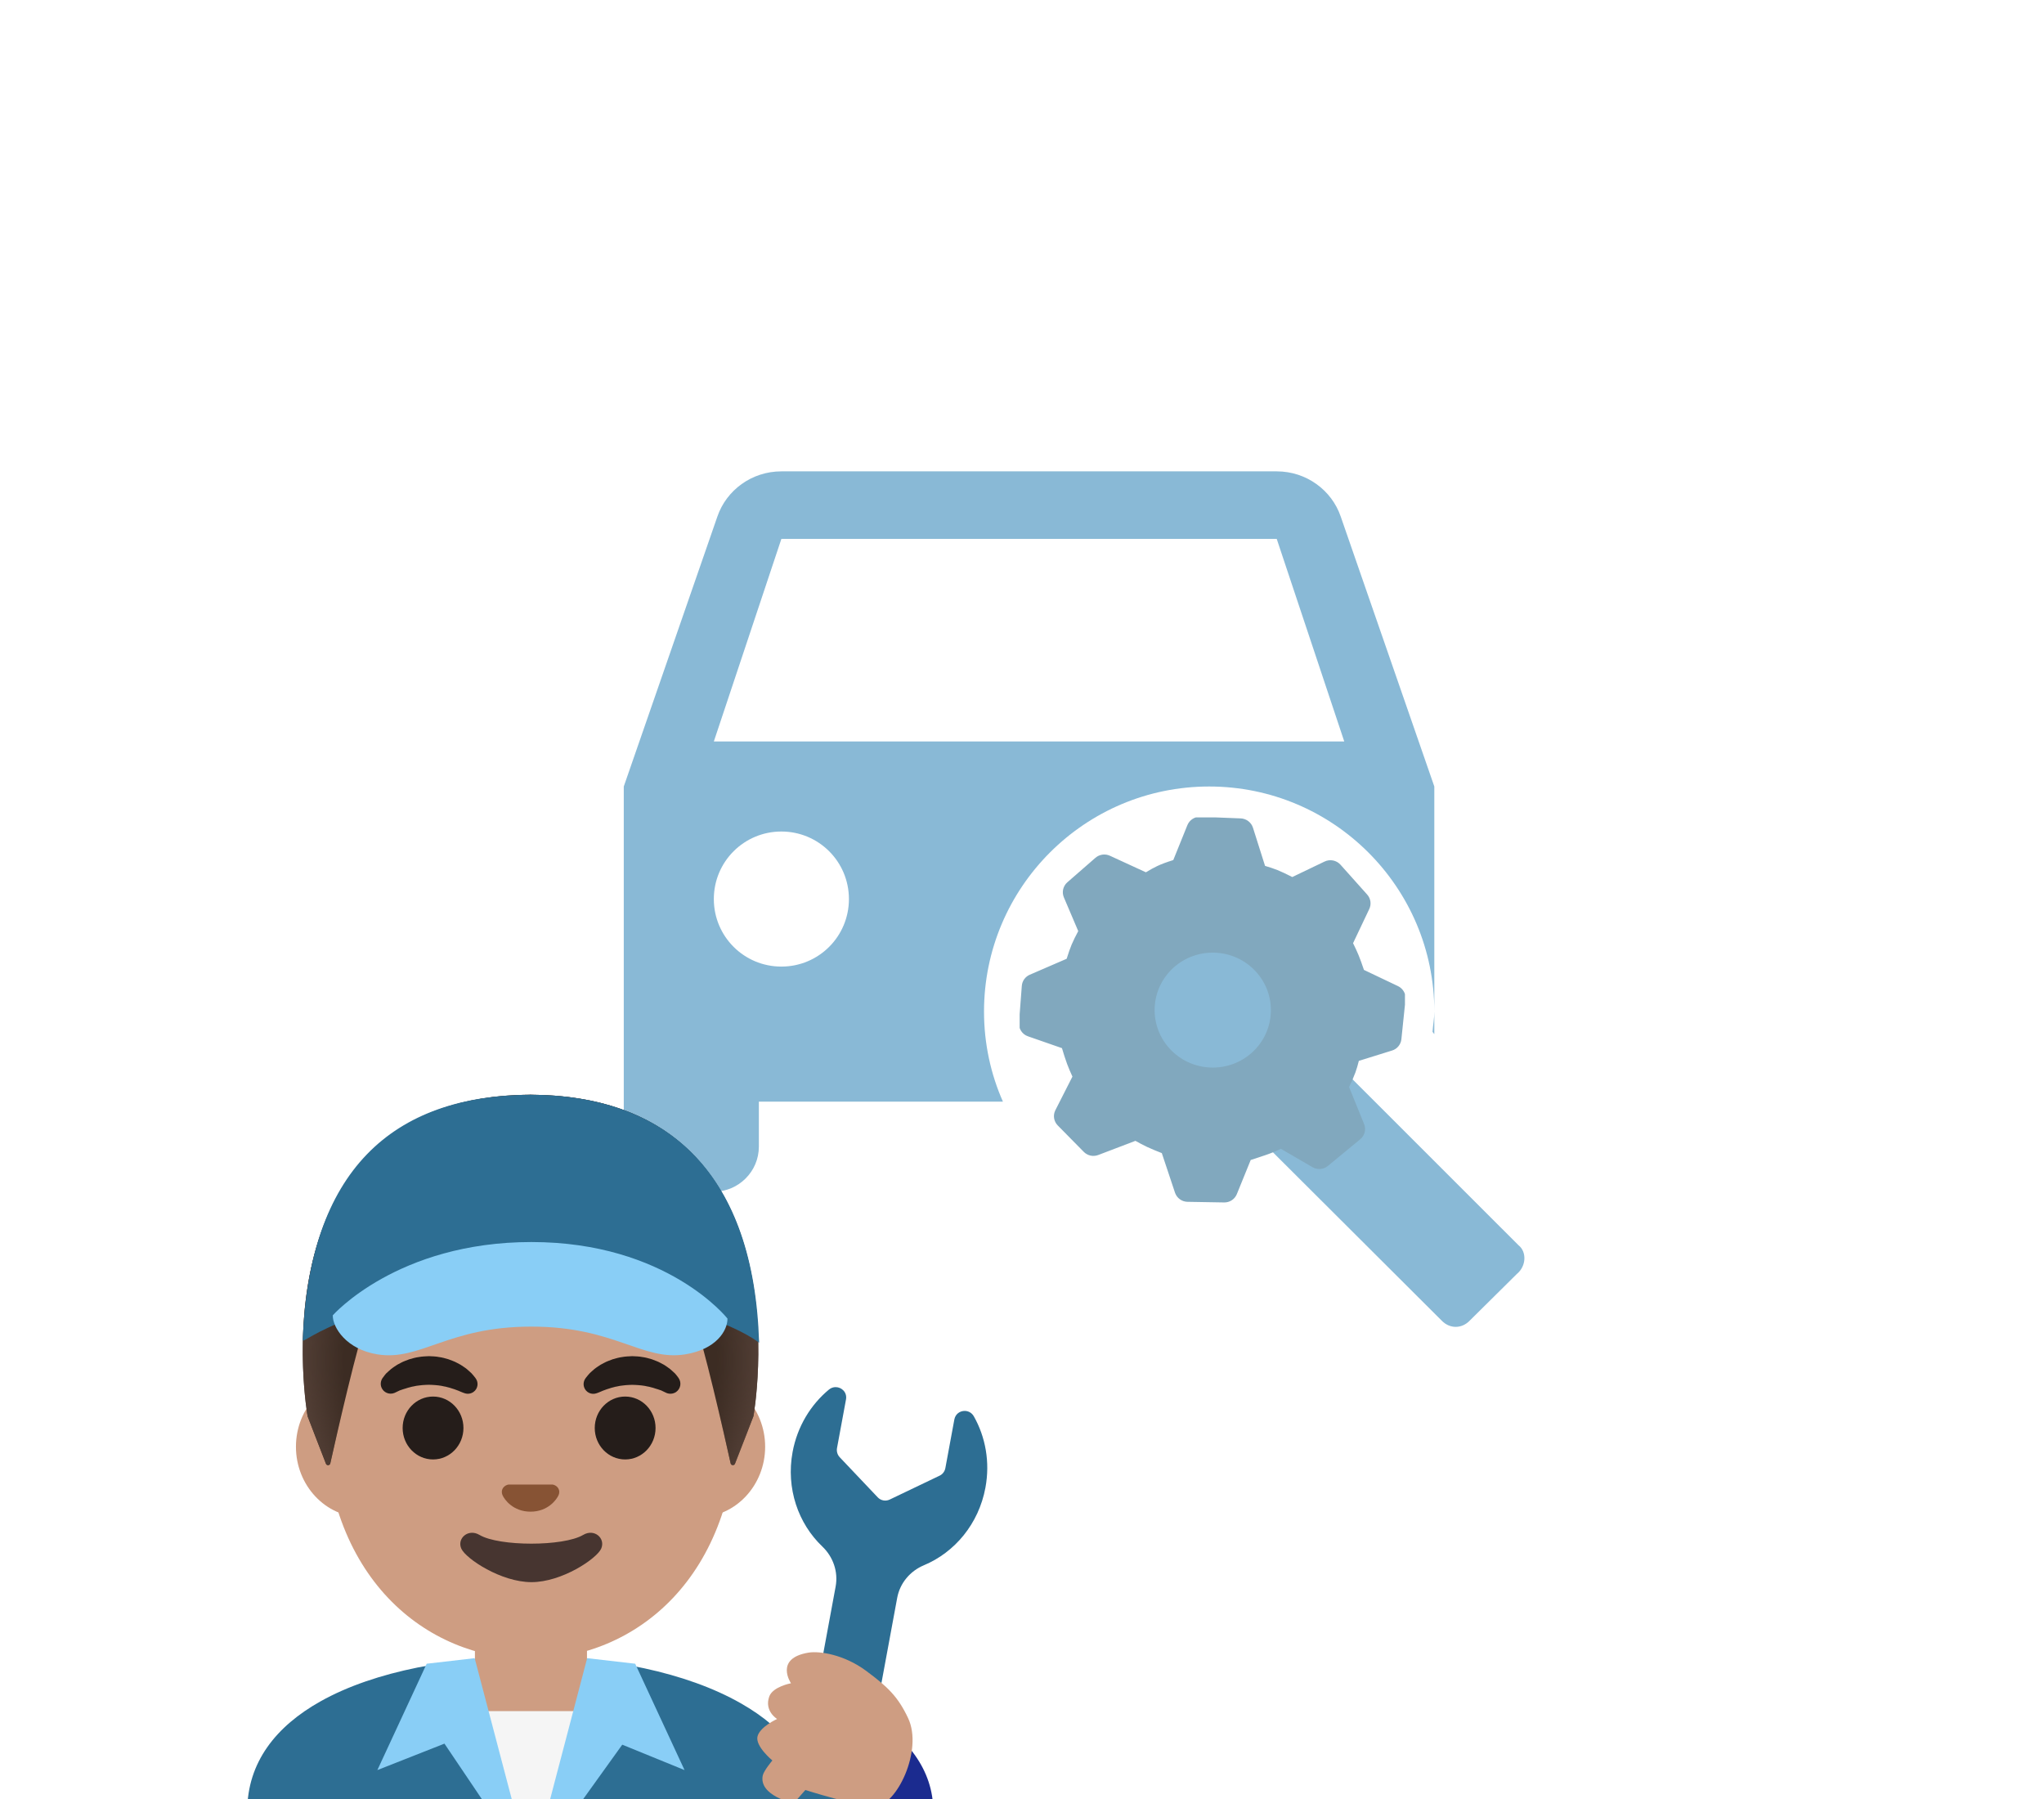 <svg width="292" height="257" viewBox="0 0 292 257" fill="none" xmlns="http://www.w3.org/2000/svg">
<g clip-path="url(#clip0_6_717)">
<g opacity="0.6">
<path d="M204.646 147.386C204.71 146.422 204.903 145.457 204.903 144.493V147.708L204.646 147.386ZM140.574 144.493C140.574 149.058 141.539 153.431 143.276 157.354H108.409V163.784C108.409 167.321 105.514 170.215 101.976 170.215H95.543C92.005 170.215 89.11 167.321 89.11 163.784V112.34L102.491 73.756C103.777 70.026 107.38 67.326 111.626 67.326H182.388C186.634 67.326 190.236 70.026 191.523 73.756L204.903 112.34V144.493C204.903 126.744 190.494 112.34 172.739 112.34C154.984 112.34 140.574 126.744 140.574 144.493ZM121.275 128.416C121.275 123.079 116.965 118.77 111.626 118.77C106.286 118.77 101.976 123.079 101.976 128.416C101.976 133.754 106.286 138.062 111.626 138.062C116.965 138.062 121.275 133.754 121.275 128.416ZM192.038 105.909L182.388 76.971H111.626L101.976 105.909H192.038ZM216.933 177.867L190.494 151.438C193.131 144.75 191.652 136.905 186.119 131.439C180.33 125.587 171.645 124.429 164.633 127.644L160.097 130.513L155.627 136.326C152.153 143.335 153.762 152.016 159.423 157.868C161.977 160.474 165.238 162.276 168.804 163.052C172.37 163.829 176.086 163.547 179.493 162.241L205.933 188.607C207.091 189.828 208.828 189.828 209.985 188.607L216.676 181.983C218.091 180.825 218.091 178.768 216.933 177.867Z" fill="#3B8BBA"/>
<g clip-path="url(#clip1_6_717)">
<path d="M177.239 116.896C178.048 116.928 178.751 117.46 178.994 118.224L180.722 123.68C181.411 123.881 182.001 124.078 182.5 124.279C183.045 124.499 183.745 124.827 184.609 125.271L189.225 123.059C189.601 122.878 190.027 122.824 190.437 122.905C190.847 122.986 191.219 123.198 191.498 123.509L195.312 127.776C195.819 128.344 195.935 129.15 195.611 129.837L193.294 134.72C193.62 135.38 193.879 135.944 194.075 136.414C194.286 136.926 194.545 137.63 194.85 138.537L199.708 140.85C200.438 141.195 200.868 141.956 200.787 142.748L200.198 148.438C200.159 148.808 200.012 149.157 199.775 149.444C199.539 149.731 199.223 149.942 198.868 150.051L194.121 151.529C193.961 152.17 193.799 152.717 193.632 153.178C193.364 153.89 193.062 154.59 192.728 155.273L194.874 160.562C195.025 160.934 195.054 161.344 194.955 161.733C194.856 162.122 194.636 162.469 194.325 162.724L189.696 166.538C189.391 166.789 189.017 166.94 188.624 166.971C188.231 167.003 187.837 166.914 187.496 166.716L182.984 164.092C182.248 164.445 181.49 164.753 180.716 165.013L178.673 165.687L176.69 170.564C176.543 170.921 176.292 171.226 175.969 171.438C175.646 171.649 175.266 171.759 174.88 171.751L169.65 171.662C169.254 171.657 168.869 171.529 168.548 171.296C168.227 171.063 167.987 170.736 167.859 170.361L165.973 164.705C165.264 164.431 164.563 164.137 163.871 163.823C163.305 163.552 162.749 163.261 162.203 162.951L156.89 164.976C156.54 165.109 156.159 165.138 155.793 165.059C155.426 164.979 155.091 164.795 154.828 164.528L151.105 160.75C150.828 160.469 150.646 160.109 150.585 159.72C150.523 159.331 150.586 158.932 150.764 158.58L153.205 153.776C152.929 153.184 152.675 152.583 152.444 151.973C152.176 151.226 151.93 150.472 151.708 149.711L146.844 148.018C146.449 147.881 146.11 147.617 145.88 147.268C145.649 146.919 145.541 146.504 145.571 146.087L145.973 140.813C146 140.469 146.121 140.139 146.322 139.859C146.524 139.579 146.798 139.359 147.115 139.223L152.378 136.948C152.652 136.08 152.888 135.407 153.092 134.917C153.378 134.262 153.692 133.621 154.033 132.993L151.982 128.177C151.826 127.811 151.79 127.405 151.88 127.018C151.97 126.63 152.18 126.282 152.48 126.021L156.486 122.529C156.766 122.284 157.112 122.126 157.48 122.073C157.849 122.02 158.225 122.075 158.563 122.231L163.697 124.593C164.29 124.231 164.825 123.941 165.308 123.709C165.883 123.432 166.649 123.148 167.611 122.848L169.627 117.859C169.776 117.494 170.034 117.183 170.365 116.97C170.697 116.757 171.087 116.652 171.481 116.668L177.239 116.896ZM173.577 136.077C168.993 135.895 165.132 139.418 164.953 143.949C164.773 148.479 168.343 152.299 172.927 152.48C177.509 152.661 181.37 149.136 181.549 144.605C181.728 140.075 178.161 136.258 173.577 136.077Z" fill="#2D6E93"/>
</g>
</g>
<path d="M116.373 258.713V261.531H35.318V258.713C35.318 251.72 39.441 246.568 45.776 243.019C53.617 238.615 64.85 236.66 75.846 236.642C86.841 236.625 98.004 238.835 105.818 243.283C112.223 246.92 116.373 252.064 116.373 258.713Z" fill="#2D6E93"/>
<path d="M75.845 233.674H67.846V242.464C67.846 246.436 71.105 249.659 75.123 249.659H76.577C80.594 249.659 83.854 246.436 83.854 242.464V233.674H75.845Z" fill="#CE9D82"/>
<path d="M123.597 244.49L120.038 261.531H133.324V258.713C133.333 252.768 129.571 248.021 123.597 244.49Z" fill="#1B2B8F"/>
<path d="M84.048 244.41H66.515L73.475 261.531H77.916L84.048 244.41Z" fill="#F5F5F5"/>
<path d="M67.81 236.845L60.956 237.638L53.908 252.83L63.493 249.052L71.907 261.531H74.304L67.81 236.845Z" fill="#89CEF6"/>
<path d="M90.744 237.638L83.88 236.845L77.396 261.531H80.039L88.894 249.201L97.792 252.83L90.744 237.638Z" fill="#89CEF6"/>
<path d="M139.121 202.303C138.822 201.775 138.311 201.528 137.809 201.528C137.139 201.528 136.487 201.96 136.337 202.744L135.051 209.701C134.963 210.168 134.663 210.573 134.232 210.776L127.113 214.184C126.829 214.324 126.508 214.368 126.197 214.311C125.886 214.254 125.602 214.098 125.386 213.867L119.959 208.143C119.633 207.799 119.492 207.315 119.571 206.848L120.857 199.89C121.042 198.886 120.25 198.129 119.377 198.129C119.051 198.129 118.717 198.235 118.417 198.481C115.818 200.639 113.906 203.739 113.228 207.394C112.267 212.59 114.029 217.619 117.474 220.895C119.025 222.375 119.765 224.506 119.377 226.611L112.919 261.54H122.012L128.17 228.232C128.558 226.127 130.011 224.401 131.985 223.573C136.372 221.741 139.817 217.681 140.778 212.476C141.456 208.821 140.778 205.236 139.121 202.303Z" fill="#2D6E93"/>
<path d="M115.052 255.675L113.378 257.568C113.378 257.568 108.373 256.502 108.964 253.605C109.105 252.918 110.338 251.456 110.338 251.456C110.338 251.456 107.827 249.386 108.223 247.986C108.62 246.603 111.016 245.529 111.016 245.529C111.016 245.529 109.157 244.419 109.889 242.332C110.391 240.905 112.999 240.429 112.999 240.429C112.999 240.429 110.567 236.863 115.51 236.052C117.069 235.797 120.567 236.317 123.703 238.633C126.84 240.949 128.276 242.341 129.721 245.388C131.923 250.012 128.029 257.938 125.042 258.008C122.558 258.061 115.052 255.675 115.052 255.675Z" fill="#CE9D82"/>
<path d="M99.871 196.596H51.714C46.525 196.596 42.278 201.114 42.278 206.645C42.278 212.176 46.525 216.694 51.714 216.694H99.871C105.06 216.694 109.307 212.167 109.307 206.645C109.307 201.123 105.06 196.596 99.871 196.596Z" fill="#CE9D82"/>
<path d="M75.793 161.923C60.462 161.923 46.26 178.313 46.26 201.907C46.26 225.369 60.894 236.968 75.793 236.968C90.691 236.968 105.325 225.369 105.325 201.907C105.325 178.313 91.123 161.923 75.793 161.923Z" fill="#CE9D82"/>
<path d="M61.863 208.46C64.262 208.46 66.207 206.449 66.207 203.968C66.207 201.487 64.262 199.476 61.863 199.476C59.465 199.476 57.52 201.487 57.52 203.968C57.52 206.449 59.465 208.46 61.863 208.46Z" fill="#251D1A"/>
<path d="M89.308 208.46C91.707 208.46 93.651 206.449 93.651 203.968C93.651 201.487 91.707 199.476 89.308 199.476C86.909 199.476 84.964 201.487 84.964 203.968C84.964 206.449 86.909 208.46 89.308 208.46Z" fill="#251D1A"/>
<path d="M54.639 196.852C54.639 196.852 54.753 196.685 54.974 196.403C55.035 196.332 55.079 196.262 55.167 196.174C55.264 196.077 55.37 195.98 55.485 195.883C55.608 195.777 55.731 195.672 55.864 195.548C55.996 195.434 56.137 195.355 56.286 195.24C56.436 195.134 56.586 195.029 56.753 194.932C56.921 194.844 57.106 194.747 57.282 194.65C57.467 194.544 57.661 194.465 57.864 194.386C58.066 194.307 58.278 194.227 58.489 194.148C58.921 194.025 59.37 193.893 59.846 193.831C60.313 193.743 60.797 193.734 61.273 193.708C61.758 193.734 62.242 193.734 62.7 193.831C63.167 193.884 63.625 194.025 64.057 194.148C64.269 194.219 64.48 194.298 64.683 194.386C64.885 194.465 65.079 194.544 65.264 194.65C65.449 194.747 65.625 194.844 65.793 194.932C65.96 195.029 66.119 195.143 66.26 195.24C66.409 195.346 66.55 195.434 66.674 195.54C66.797 195.645 66.912 195.751 67.026 195.848C67.132 195.945 67.238 196.033 67.326 196.121C67.414 196.209 67.484 196.306 67.555 196.376C67.828 196.693 67.96 196.887 67.96 196.887C68.409 197.504 68.269 198.375 67.643 198.816C67.264 199.089 66.797 199.142 66.383 199.001L66.128 198.913C66.128 198.913 65.96 198.851 65.696 198.737C65.625 198.71 65.564 198.675 65.476 198.64C65.388 198.613 65.308 198.578 65.211 198.543C65.026 198.472 64.824 198.393 64.595 198.331C64.48 198.296 64.365 198.252 64.242 198.217C64.119 198.191 63.995 198.155 63.863 198.12L63.669 198.067C63.599 198.058 63.537 198.041 63.467 198.032C63.326 198.006 63.194 197.97 63.053 197.944C62.762 197.909 62.471 197.847 62.172 197.838C61.872 197.803 61.564 197.812 61.264 197.794C60.956 197.812 60.656 197.803 60.357 197.838C60.057 197.856 59.767 197.918 59.476 197.944C59.335 197.97 59.194 198.006 59.062 198.032C58.991 198.041 58.921 198.058 58.859 198.067L58.665 198.12C58.533 198.155 58.41 198.182 58.286 198.217C58.163 198.252 58.048 198.296 57.934 198.331C57.819 198.367 57.714 198.402 57.608 198.428C57.52 198.464 57.432 198.49 57.352 198.516L57.115 198.596C57.026 198.631 56.938 198.684 56.859 198.719C56.542 198.877 56.357 198.957 56.357 198.957C55.626 199.256 54.797 198.913 54.498 198.191C54.313 197.741 54.383 197.239 54.639 196.852ZM95.219 198.966C95.219 198.966 95.034 198.886 94.717 198.728C94.638 198.693 94.55 198.64 94.462 198.604C94.382 198.587 94.303 198.552 94.224 198.525C94.144 198.499 94.056 198.464 93.968 198.437C93.862 198.402 93.757 198.375 93.642 198.34C93.528 198.305 93.413 198.261 93.299 198.226C93.175 198.199 93.052 198.164 92.92 198.129L92.726 198.076C92.656 198.067 92.594 198.05 92.523 198.041C92.382 198.014 92.25 197.979 92.109 197.953C91.819 197.918 91.528 197.856 91.228 197.847C90.929 197.812 90.62 197.821 90.321 197.803C90.012 197.821 89.713 197.812 89.413 197.847C89.114 197.865 88.823 197.926 88.532 197.953C88.391 197.979 88.25 198.014 88.118 198.041C88.048 198.05 87.977 198.067 87.915 198.076L87.722 198.129C87.59 198.164 87.466 198.199 87.343 198.226C87.219 198.261 87.105 198.305 86.99 198.34C86.761 198.402 86.559 198.481 86.374 198.552C86.286 198.587 86.198 198.622 86.109 198.648C86.03 198.684 85.96 198.719 85.889 198.745C85.625 198.86 85.457 198.922 85.457 198.922L85.211 199.01C84.488 199.265 83.695 198.877 83.449 198.155C83.299 197.715 83.378 197.248 83.634 196.887C83.634 196.887 83.766 196.693 84.039 196.376C84.109 196.297 84.18 196.209 84.268 196.121C84.356 196.033 84.462 195.945 84.568 195.848C84.673 195.751 84.797 195.645 84.92 195.54C85.043 195.434 85.193 195.346 85.334 195.24C85.484 195.134 85.634 195.029 85.801 194.932C85.969 194.844 86.153 194.747 86.33 194.65C86.515 194.544 86.709 194.465 86.911 194.386C87.114 194.307 87.325 194.227 87.537 194.148C87.968 194.025 88.418 193.893 88.894 193.831C89.36 193.743 89.845 193.734 90.321 193.708C90.805 193.734 91.29 193.734 91.748 193.831C92.224 193.884 92.673 194.025 93.105 194.148C93.316 194.219 93.528 194.298 93.73 194.386C93.933 194.465 94.127 194.544 94.312 194.65C94.497 194.747 94.673 194.844 94.841 194.932C95.008 195.029 95.158 195.143 95.307 195.24C95.457 195.346 95.589 195.434 95.73 195.548C95.862 195.663 95.995 195.777 96.109 195.883C96.224 195.989 96.338 196.086 96.426 196.174C96.506 196.262 96.558 196.332 96.62 196.403C96.84 196.676 96.955 196.852 96.955 196.852C97.395 197.504 97.228 198.384 96.576 198.833C96.162 199.106 95.651 199.142 95.219 198.966Z" fill="#251D1A"/>
<path d="M79.193 212.115C79.096 212.079 79.008 212.053 78.911 212.044H72.674C72.577 212.053 72.48 212.079 72.392 212.115C71.828 212.344 71.519 212.925 71.784 213.55C72.048 214.175 73.29 215.919 75.793 215.919C78.295 215.919 79.537 214.167 79.801 213.55C80.066 212.934 79.757 212.344 79.193 212.115Z" fill="#875334"/>
<path d="M83.308 219.24C80.497 220.904 71.299 220.904 68.498 219.24C66.885 218.28 65.238 219.75 65.907 221.212C66.568 222.648 71.581 225.986 75.925 225.986C80.268 225.986 85.22 222.648 85.88 221.212C86.541 219.742 84.92 218.28 83.308 219.24Z" fill="#473530"/>
<path d="M75.81 156.366H75.775C35.749 156.577 43.943 202.286 43.943 202.286C43.943 202.286 45.74 206.998 46.56 209.076C46.674 209.376 47.115 209.34 47.185 209.032C48.04 205.21 51.115 191.656 52.665 187.543C53.109 186.367 53.953 185.385 55.048 184.768C56.143 184.152 57.421 183.94 58.656 184.17C62.577 184.883 68.832 185.764 75.722 185.764H75.863C82.761 185.764 89.008 184.883 92.929 184.17C95.484 183.703 98.003 185.121 98.911 187.543C100.453 191.647 103.51 205.122 104.373 208.997C104.444 209.314 104.884 209.34 104.999 209.041L107.624 202.286C107.642 202.286 115.844 156.577 75.81 156.366Z" fill="#3C2C23"/>
<path d="M107.642 202.286C107.642 202.286 115.844 156.577 75.81 156.366H75.775C75.149 156.366 74.541 156.383 73.942 156.41C72.753 156.462 71.599 156.55 70.489 156.683H70.454C70.374 156.691 70.304 156.709 70.224 156.718C36.534 160.954 43.943 202.286 43.943 202.286L46.569 209.05C46.683 209.349 47.115 209.323 47.185 209.006C48.049 205.139 51.115 191.647 52.665 187.543C53.109 186.367 53.953 185.385 55.048 184.768C56.143 184.152 57.421 183.94 58.657 184.17C62.577 184.883 68.832 185.764 75.722 185.764H75.863C82.762 185.764 89.008 184.883 92.929 184.17C95.484 183.703 98.004 185.121 98.911 187.543C100.462 191.664 103.536 205.245 104.382 209.05C104.453 209.367 104.884 209.393 104.999 209.094C105.836 207.015 107.642 202.286 107.642 202.286Z" fill="url(#paint0_radial_6_717)"/>
<path d="M75.608 156.366C95.695 156.366 107.712 167.894 108.444 191.788C108.444 191.788 99.854 184.724 76.048 184.724C50.278 184.724 43.221 192.246 43.247 191.418C44.155 167.401 55.837 156.366 76.048 156.366H75.608Z" fill="#2D6E93"/>
<path d="M55.52 182.664C55.52 166.159 63.423 157.29 75.608 157.29C87.792 157.29 95.695 166.511 95.695 182.664C95.695 195.786 86.198 185.455 75.608 185.455C65.018 185.455 55.52 195.795 55.52 182.664Z" fill="#2D6E93"/>
<path d="M75.916 177.406C56.736 177.406 47.538 187.877 47.538 187.877C47.52 189.612 49.476 192.739 53.925 193.452C60.048 194.439 64.004 189.489 75.819 189.489H75.881V189.463L75.916 189.489H75.978C87.792 189.489 91.739 194.43 97.871 193.452C102.321 192.739 103.942 190.062 103.924 188.335C103.924 188.335 95.325 177.406 75.916 177.406Z" fill="#89CEF6"/>
</g>
<defs>
<radialGradient id="paint0_radial_6_717" cx="0" cy="0" r="1" gradientUnits="userSpaceOnUse" gradientTransform="translate(75.793 194.294) scale(33.561 37.85)">
<stop offset="0.794" stop-color="#554138" stop-opacity="0"/>
<stop offset="1" stop-color="#554138"/>
</radialGradient>
<clipPath id="clip0_6_717">
<rect width="292" height="257" fill="white"/>
</clipPath>
<clipPath id="clip1_6_717">
<rect width="55.044" height="55.023" fill="white" transform="translate(145.664 116.757)"/>
</clipPath>
</defs>
</svg>
